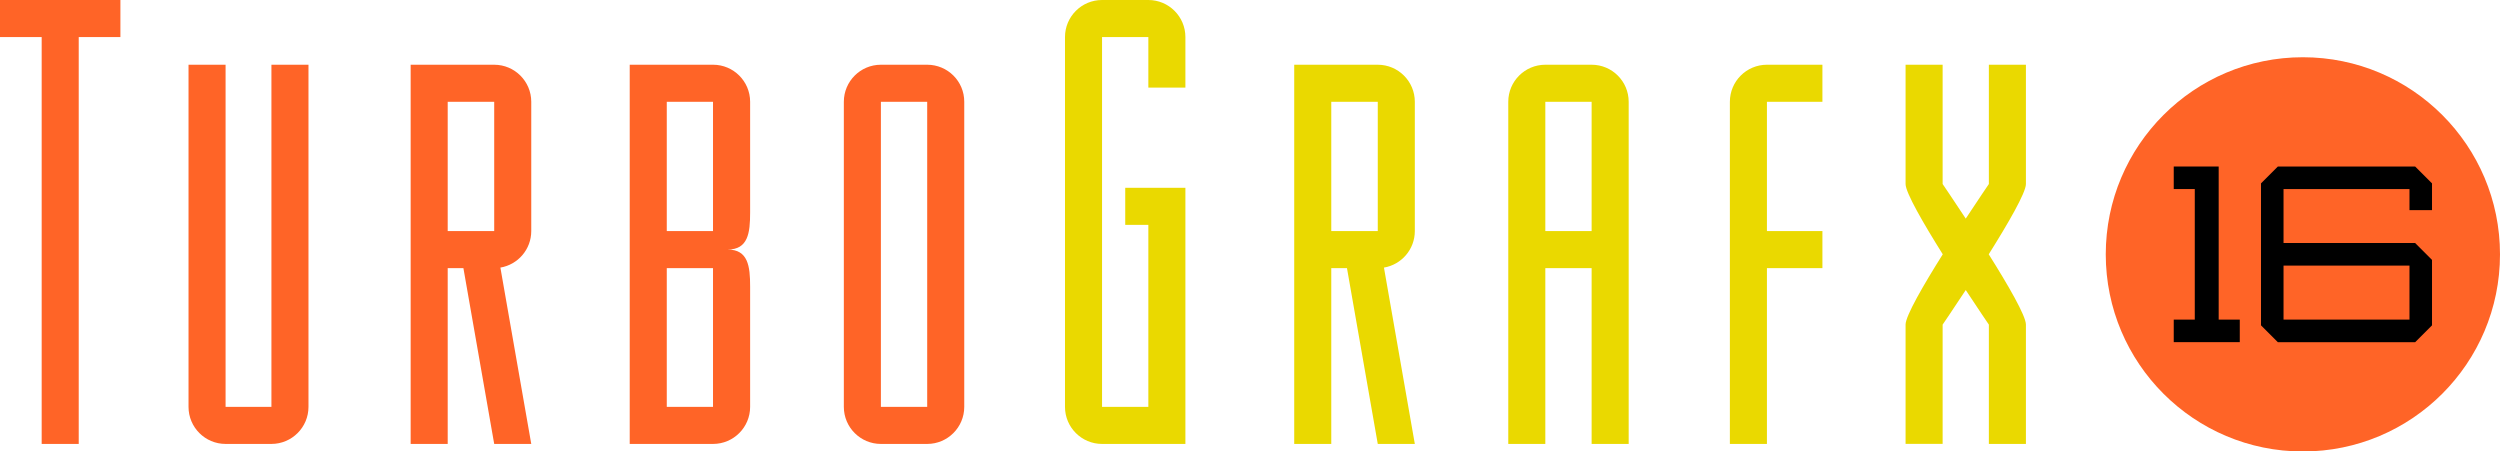 <svg enable-background="new 0 0 3839 693.3" viewBox="0 0 3839 693.3" xmlns="http://www.w3.org/2000/svg"><g fill="#ead900"><path d="m2115.7 99.4h-128.3v35.1 21.8 198.5 56.9 270h56.9v-270h24.1l47.3 270h56.9l-47.4-270.8c26.9-4.5 47.4-27.9 47.4-56.1v-198.5c0-31.4-25.5-56.9-56.9-56.9zm0 255.4h-71.4v-198.5h71.4z"/><path d="m2444.1 99.4h-71.1c-31.4 0-56.9 25.5-56.9 56.9v198.5 56.9 270h56.9v-270h71.1v270h56.9v-270-56.9-198.5c0-31.4-25.5-56.9-56.9-56.9zm0 255.4h-71.1v-198.5h71.1z"/><path d="m1763.4 0h-71.1c-31.4 0-56.9 25.5-56.9 56.9v567.9c0 31.4 25.5 56.9 56.9 56.9h71.1 56.9v-56.9-279.5-56.9h-92.4v56.9h35.5v279.5h-71.1v-567.9h71.1v77.6h56.9v-77.6c0-31.4-25.5-56.9-56.9-56.9z"/><path d="m2713.3 99.4c-31.4 0-56.9 25.5-56.9 56.9v198.5 56.9 270h56.9v-270h85.2v-56.9h-85.2v-198.5h85.2v-56.9h-14.2z"/><path d="m3053.9 390.5c29.5-47 57.1-94.5 57.1-107.9v-183.2h-56.9v183.2s-15.4 22.5-35.5 53.1c-20.1-30.6-35.5-53.1-35.5-53.1v-183.2h-56.9v183.2c0 13.3 27.6 60.8 57.1 107.9-29.6 47.1-57.1 94.6-57.1 107.9v183.2h56.9v-183.1s15.4-22.5 35.5-53.1c20.1 30.6 35.5 53.1 35.5 53.1v183.2h56.9v-183.2c.1-13.4-27.5-60.9-57.1-108z"/></g><g fill="#ff6427"><path d="m120.9 56.9h64v-56.9h-184.9v56.9h64v624.8h56.9z"/><path d="m416.8 624.8h-70.4v-525.4h-56.9v525.4c0 31.4 25.5 56.9 56.9 56.9h70.4c31.4 0 56.9-25.5 56.9-56.9v-525.4h-56.9z"/><path d="m758.9 99.4h-128.3v35.1 21.8 198.5 56.9 270h56.9v-270h24.1l47.3 270h56.9l-47.4-270.8c26.9-4.5 47.4-27.9 47.4-56.1v-198.5c0-31.4-25.5-56.9-56.9-56.9zm0 255.4h-71.4v-198.5h71.4z"/><path d="m1423.8 99.4h-71.1c-31.4 0-56.9 25.5-56.9 56.9v468.5c0 31.4 25.5 56.9 56.9 56.9h71.1c31.4 0 56.9-25.5 56.9-56.9v-468.5c.1-31.4-25.4-56.9-56.9-56.9zm0 525.4h-71.1v-468.5h71.1z"/><circle cx="3536.3" cy="390.6" r="302.7"/></g><path d="m3370.3 490.8h-32.3v34.6h101.4v-34.6h-32.4v-200.5-34.6h-36.7-32.3v34.6h32.3z"/><path d="m3734.6 322.7v-41.1l-25.9-25.9h-210.8l-25.9 25.9v91.7 34.6 91.7l25.9 25.9h210.8l25.9-25.9v-100.5l-25.9-25.9h-202.1v-82.9h193.4v32.4zm-34.6 85.2v82.9h-193.4v-82.9z"/><path d="m1151.9 326.3v-170c0-31.4-25.5-56.9-56.9-56.9h-128v45.7 11.2 198.5 56.9 213.1 56.9h56.9 71.1c31.4 0 56.9-25.5 56.9-56.9v-184.7c0-31.4-3.1-56.9-34.5-56.9 31.4 0 34.5-25.5 34.5-56.9zm-128-170h71v198.5h-71zm0 468.5v-213.1h71v213.1z" fill="#ff6427"/></svg>